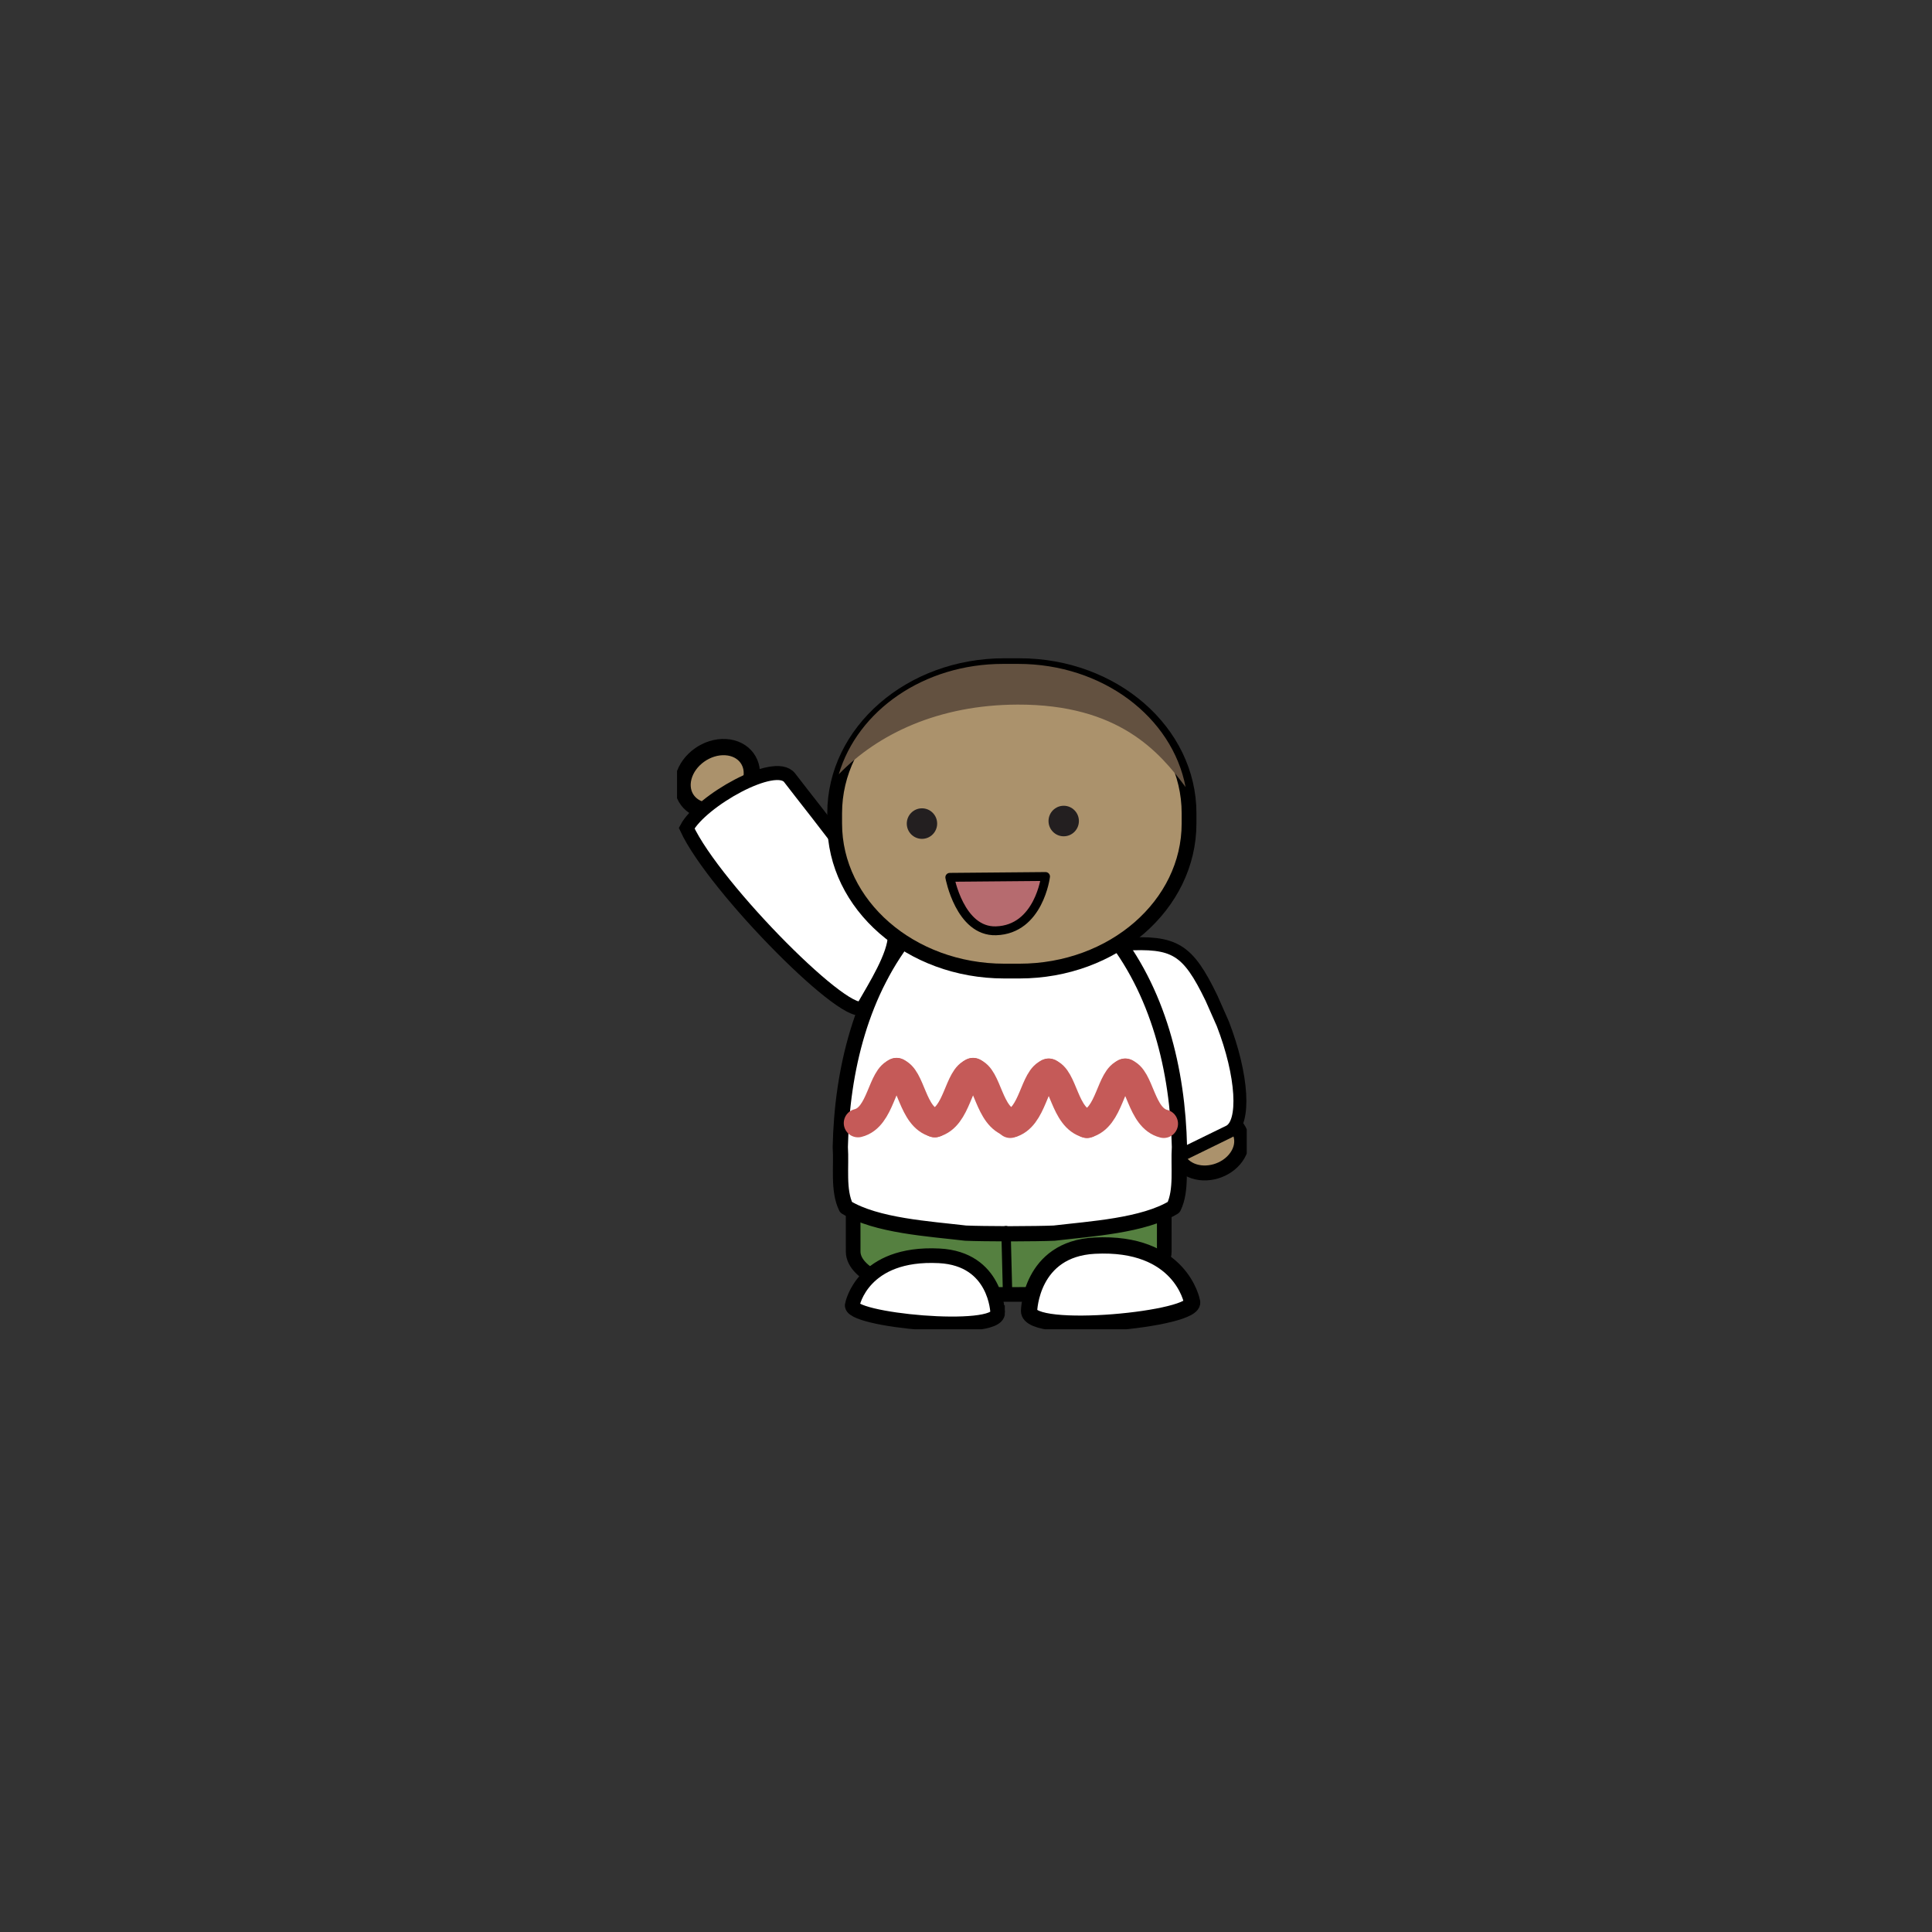 <svg width="234" height="234" viewBox="0 0 234 234" fill="none" xmlns="http://www.w3.org/2000/svg">
<rect x="0" y="0" width="234" height="234" fill="#333333" stroke="none"/>
<g clip-path="url(#clip0)">
<path fill-rule="evenodd" clip-rule="evenodd" d="M149.755 140.128C148.562 141.827 146.1 142.545 144.255 141.731C142.411 140.917 141.882 138.88 143.074 137.181C144.267 135.481 146.729 134.764 148.574 135.577C150.418 136.391 150.947 138.429 149.755 140.128Z" fill="#AB926C" stroke="black" stroke-width="1.808" stroke-linecap="round" stroke-linejoin="round"/>
<path d="M136.12 114.361L129.955 115.739C127.919 116.734 128.023 123.133 130.923 129.128L132.203 131.775C135.102 137.769 139.103 141.822 141.139 140.827L148.863 137.05C150.898 136.055 150.507 130.204 148.109 124.004L146.739 120.905C143.839 114.91 142.286 114.017 136.12 114.361Z" fill="white" stroke="black" stroke-width="1.567" stroke-linecap="round" stroke-linejoin="round"/>
<path d="M128.537 123.507L115.778 123.51C108.896 123.511 103.318 125.839 103.32 128.71L103.333 151.583C103.335 154.454 108.916 156.78 115.798 156.779L128.557 156.777C135.439 156.775 141.017 154.447 141.015 151.576L141.001 128.703C140.999 125.832 135.419 123.506 128.537 123.507Z" fill="#558040" stroke="black" stroke-width="1.774" stroke-linecap="round" stroke-linejoin="round"/>
<path d="M100.826 117.654C101.388 120.878 106.17 123.351 112.106 125.049C112.289 120.601 112.16 115.576 111.757 110.901C105.669 111.637 100.838 113.399 100.762 116.937C100.757 117.182 100.784 117.417 100.825 117.654L100.826 117.654Z" fill="white" stroke="black" stroke-width="2.002"/>
<path fill-rule="evenodd" clip-rule="evenodd" d="M122.474 106.178C122.406 106.178 122.337 106.185 122.269 106.185C122.231 106.185 122.192 106.184 122.154 106.178H121.974V106.193C117.414 106.442 113.19 109.174 110.36 112.623C104.293 119.966 101.979 129.639 101.774 138.92C101.934 141.3 101.468 144.157 102.473 146.221C106.124 148.458 112.562 148.832 116.95 149.354C118.115 149.406 119.965 149.421 121.973 149.432V149.438C122.184 149.438 122.385 149.438 122.593 149.432C122.613 149.432 122.633 149.432 122.654 149.432C124.662 149.421 126.512 149.406 127.677 149.354C132.065 148.832 138.503 148.458 142.154 146.221C143.159 144.157 142.693 141.3 142.853 138.92C142.648 129.639 140.334 119.966 134.267 112.623C131.437 109.174 127.213 106.442 122.653 106.193V106.172C122.594 106.172 122.533 106.172 122.473 106.172L122.474 106.178Z" fill="white" stroke="black" stroke-width="1.846" stroke-linecap="round" stroke-linejoin="round"/>
<path fill-rule="evenodd" clip-rule="evenodd" d="M87.89 90.491C85.644 90.361 83.364 91.986 82.798 94.12C82.232 96.255 83.594 98.091 85.841 98.222C88.087 98.352 90.367 96.727 90.933 94.593C91.499 92.458 90.136 90.622 87.89 90.491Z" fill="#AB926C" stroke="black" stroke-width="1.969" stroke-linecap="round" stroke-linejoin="round"/>
<path d="M83.167 100.304C86.528 107.586 103.223 124.336 104.597 121.924C105.972 119.512 108.377 115.721 108.381 113.311C108.385 109.973 98.862 98.441 95.641 94.204C93.894 91.906 84.909 97.015 83.167 100.304Z" fill="white" stroke="black" stroke-width="1.697"/>
<path d="M123.474 80.624H121.634C110.289 80.624 101.093 88.629 101.093 98.503V99.736C101.093 109.61 110.289 117.615 121.634 117.615H123.474C134.819 117.615 144.015 109.61 144.015 99.736V98.503C144.015 88.629 134.819 80.624 123.474 80.624Z" fill="#AB926C" stroke="black" stroke-width="1.79" stroke-linecap="round" stroke-linejoin="bevel"/>
<path d="M113.506 99.752C113.506 100.773 112.683 101.601 111.667 101.601C110.651 101.601 109.827 100.773 109.827 99.752C109.827 98.731 110.651 97.902 111.667 97.902C112.683 97.902 113.506 98.731 113.506 99.752Z" fill="#231F20"/>
<path d="M130.674 99.442C130.674 100.463 129.851 101.291 128.835 101.291C127.819 101.291 126.995 100.463 126.995 99.442C126.995 98.421 127.819 97.592 128.835 97.592C129.851 97.592 130.674 98.421 130.674 99.442Z" fill="#231F20"/>
<path d="M103.922 136.025C106.747 135.33 106.758 130.36 108.629 129.859" stroke="#C55A58" stroke-width="3.453" stroke-linecap="round" stroke-linejoin="bevel"/>
<path d="M113.251 136.025C110.426 135.33 110.415 130.36 108.545 129.859" stroke="#C55A58" stroke-width="3.453" stroke-linecap="round" stroke-linejoin="bevel"/>
<path d="M113.19 136.025C116.015 135.33 116.027 130.36 117.897 129.859" stroke="#C55A58" stroke-width="3.453" stroke-linecap="round" stroke-linejoin="bevel"/>
<path d="M122.519 136.025C119.694 135.33 119.683 130.36 117.813 129.859" stroke="#C55A58" stroke-width="3.453" stroke-linecap="round" stroke-linejoin="bevel"/>
<path d="M122.356 136.103C125.181 135.407 125.192 130.437 127.062 129.937" stroke="#C55A58" stroke-width="3.453" stroke-linecap="round" stroke-linejoin="bevel"/>
<path d="M131.685 136.103C128.86 135.407 128.849 130.437 126.979 129.937" stroke="#C55A58" stroke-width="3.453" stroke-linecap="round" stroke-linejoin="bevel"/>
<path d="M131.624 136.103C134.449 135.407 134.46 130.437 136.331 129.937" stroke="#C55A58" stroke-width="3.453" stroke-linecap="round" stroke-linejoin="bevel"/>
<path d="M140.953 136.103C138.128 135.407 138.117 130.437 136.247 129.937" stroke="#C55A58" stroke-width="3.453" stroke-linecap="round" stroke-linejoin="bevel"/>
<path fill-rule="evenodd" clip-rule="evenodd" d="M121.48 80.41C111.887 80.41 103.873 86.064 101.592 93.777C106.316 88.896 113.677 85.37 123.236 85.339C135.53 85.3 140.448 91.098 143.596 95.327C141.981 86.844 133.54 80.41 123.322 80.41H121.481H121.48Z" fill="#635140"/>
<path d="M126.634 106.16C126.634 106.16 125.846 112.58 120.634 112.737C116.251 112.868 115.038 106.261 115.038 106.261L126.634 106.16Z" fill="#B66B6F" stroke="black" stroke-width="1.074" stroke-linecap="round" stroke-linejoin="round"/>
<path d="M124.639 158.768C124.639 158.768 124.813 151.278 132.572 150.871C143.009 150.324 144.362 157.619 144.362 157.619C145.293 159.795 124.556 161.831 124.639 158.768V158.768Z" fill="white" stroke="black" stroke-width="1.972"/>
<path d="M120.836 158.989C120.836 158.989 120.681 152.459 113.76 152.104C104.45 151.627 103.243 157.987 103.243 157.987C102.413 159.884 120.91 161.659 120.837 158.989H120.836Z" fill="white" stroke="black" stroke-width="1.773"/>
<path d="M122.022 156.082L121.844 149.06Z" fill="white"/>
<path d="M122.022 156.082L121.844 149.06" stroke="black" stroke-width="1.135" stroke-linecap="round" stroke-linejoin="round"/>
</g>
<defs>
<clipPath id="clip0">
<rect width="69" height="89" fill="white" transform="translate(82 72)"/>
</clipPath>
</defs>
</svg>
